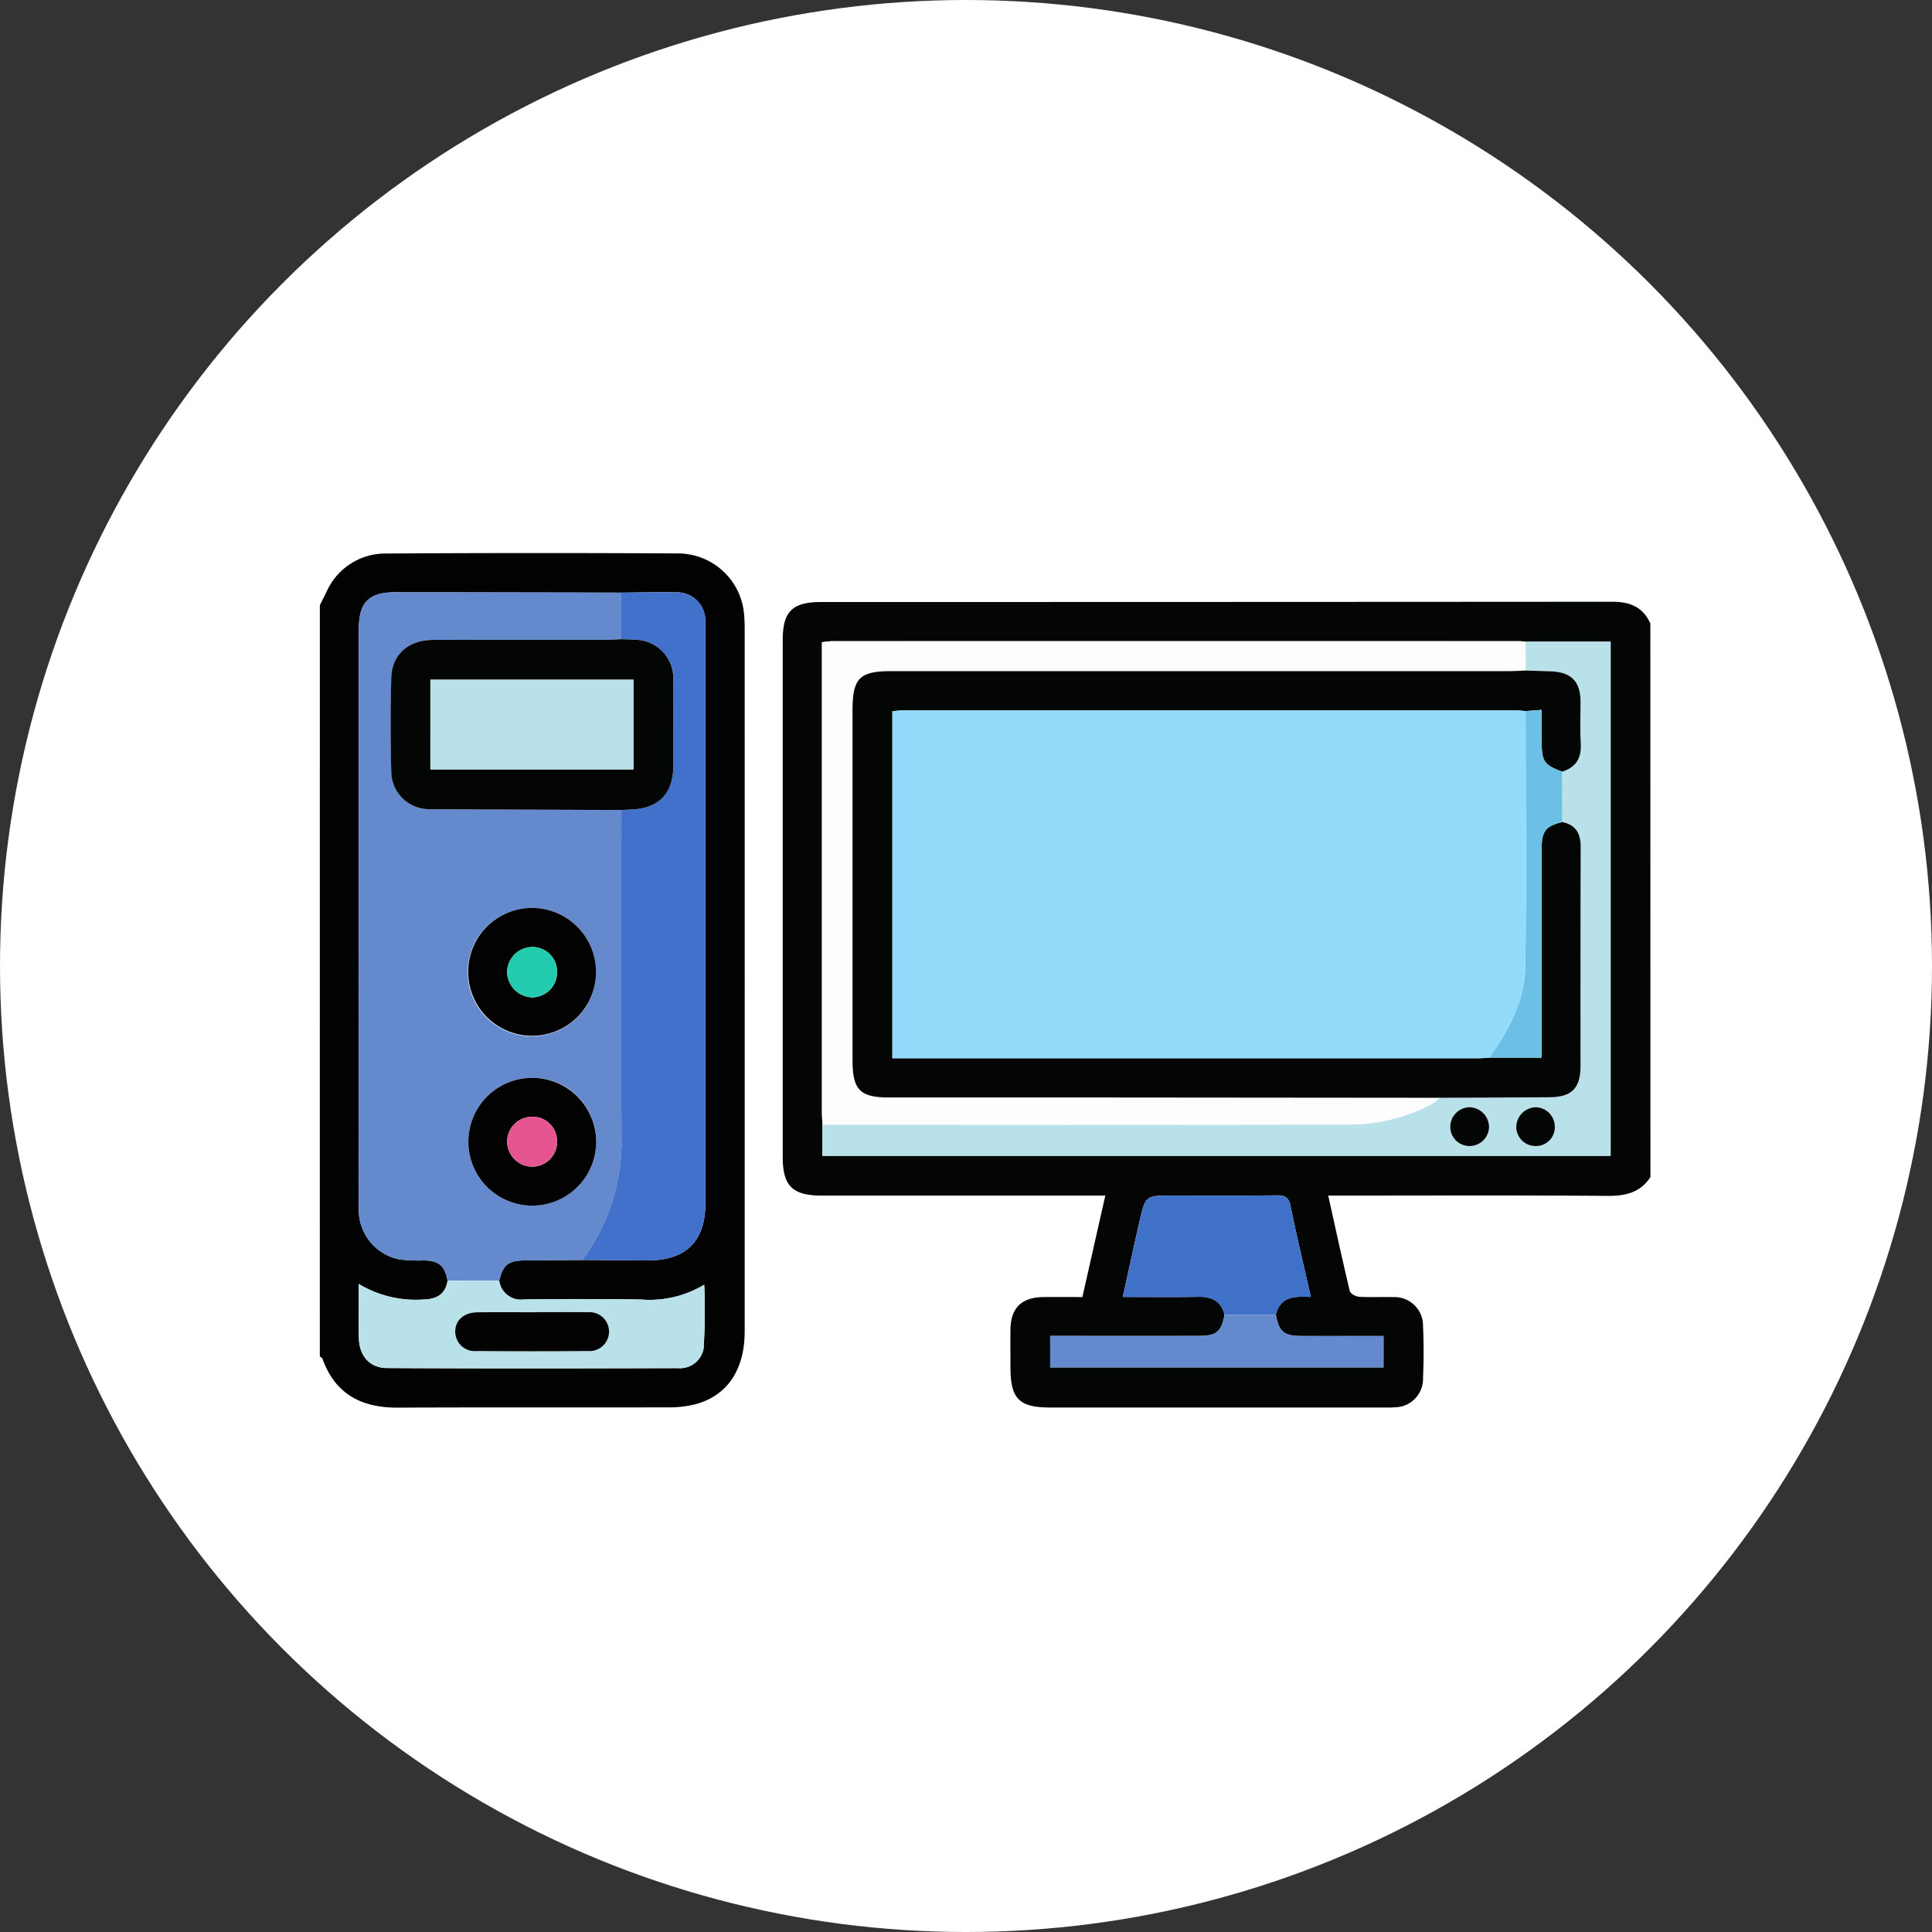 <svg xmlns="http://www.w3.org/2000/svg" width="230" height="230" viewBox="0 0 230 230">
  <rect x="0" y="0" width="230" height="230" fill="#333333" stroke="none"/>
  <g id="Grupo_906806" data-name="Grupo 906806" transform="translate(-1105.521 -929)">
    <circle id="Elipse_6747" data-name="Elipse 6747" cx="115" cy="115" r="115" transform="translate(1105.521 929)" fill="#fff"/>
    <g id="Grupo_904687" data-name="Grupo 904687" transform="translate(1094.598 967.262)">
      <path id="Trazado_633344" data-name="Trazado 633344" d="M330.429,114.774c-1.228,1.889-3.006,2.263-5.163,2.246-10.464-.084-20.93-.038-31.395-.038h-1.8c.858,3.86,1.671,7.625,2.568,11.368.074.307.708.653,1.1.678,1.335.084,2.68,0,4.019.041a3.4,3.4,0,0,1,3.6,3.443c.094,2.058.089,4.126,0,6.184a3.388,3.388,0,0,1-3.4,3.491c-.46.044-.927.025-1.391.025q-19.8,0-39.592,0c-3.715,0-4.732-1.034-4.734-4.8,0-1.5-.017-2.991,0-4.485.037-2.58,1.325-3.839,3.944-3.865,1.492-.015,2.985,0,4.62,0l2.728-12.078h-1.731q-16.007,0-32.014,0c-3.495,0-4.658-1.146-4.658-4.59q0-30.779,0-61.558c0-3.382,1.149-4.517,4.572-4.517q47.093,0,94.186-.032c2.126,0,3.644.63,4.531,2.587Zm-44.593,16.4c.5-2.2,2.256-2.222,4.165-2.128-.848-3.743-1.7-7.278-2.424-10.84-.217-1.073-.7-1.261-1.664-1.251-4.117.045-8.235.019-12.353.019-3.235,0-3.25,0-3.971,3.16-.665,2.921-1.3,5.85-1.971,8.912,3.153,0,6.082.036,9.01-.015,1.6-.028,2.7.51,3.1,2.141-.382,2.012-.953,2.51-3.007,2.515q-8.037.017-16.075,0h-1.676v3.751h39.683V133.7c-3.343,0-6.579.01-9.814,0C286.784,133.685,286.21,133.187,285.836,131.179ZM315.57,51.041c-.256-.02-.512-.058-.768-.058q-40.889,0-81.777,0c-.387,0-.775.075-1.225.121v1.638q0,27.132,0,54.264c0,.514.038,1.027.058,1.542v3.7h93.832V51.041Z" transform="translate(-123.026 -12.913)" fill="#040505"/>
      <path id="Trazado_633345" data-name="Trazado 633345" d="M49,33.792c.266-.532.525-1.068.8-1.6a7.645,7.645,0,0,1,7-4.558q17.477-.109,34.956-.01A7.9,7.9,0,0,1,99.5,34.836c.06.614.076,1.235.076,1.853q.006,41.765,0,83.53c0,4.522-1.993,7.588-5.749,8.661a13.031,13.031,0,0,1-3.51.4c-10.672.029-21.345-.019-32.017.035-4.33.022-7.471-1.595-8.99-5.823-.042-.116-.206-.189-.313-.282Zm31.251,77.941c2.627.016,5.254.047,7.881.046,4.448,0,6.765-2.3,6.766-6.761q.011-34.244,0-68.489c0-.257,0-.516-.01-.773a3.365,3.365,0,0,0-3.519-3.5c-2.163-.039-4.327.018-6.49.032Q71.439,32.267,58,32.243c-3.17,0-4.359,1.2-4.359,4.391q0,19.087,0,38.174,0,15.3,0,30.6a6.025,6.025,0,0,0,4.859,6.265,19.452,19.452,0,0,0,2.927.116c1.773.05,2.44.628,2.781,2.422-.27,1.594-1.247,2.177-2.822,2.225a13.078,13.078,0,0,1-7.757-1.85c0,.72,0,1.13,0,1.54,0,1.649-.028,3.3.019,4.947.06,2.061,1.274,3.512,3.335,3.524,11.542.066,23.084.049,34.626.012a2.855,2.855,0,0,0,3.078-2.336,72,72,0,0,0,.072-7.6,12.54,12.54,0,0,1-7.505,1.767q-6.955-.1-13.912-.01a2.615,2.615,0,0,1-2.992-2.241c.486-1.9,1.074-2.379,2.976-2.4C75.634,111.768,77.943,111.752,80.251,111.733Z" fill="#020203"/>
      <path id="Trazado_633346" data-name="Trazado 633346" d="M242.267,119.035c-.02-.514-.058-1.027-.058-1.541q0-27.132,0-54.264V61.591c.45-.046.838-.121,1.225-.121q40.889-.008,81.777,0c.256,0,.512.038.768.058q.005,1.716.01,3.432c-.616.025-1.232.073-1.848.073q-36.885.006-73.77,0c-3.664,0-4.52.869-4.52,4.581q0,20.88,0,41.76c0,3.508.89,4.416,4.346,4.417q13.532,0,27.064,0,19.254.012,38.507.034a6.182,6.182,0,0,1-.936.743,21.121,21.121,0,0,1-9.772,2.445C284.127,119.074,263.2,119.039,242.267,119.035Z" transform="translate(-133.432 -23.398)" fill="#fdfdfd"/>
      <path id="Trazado_633347" data-name="Trazado 633347" d="M326.122,65.093q0-1.716-.01-3.432h10.124v61.211H242.4v-3.7c20.93,0,41.86.039,62.79-.018a21.121,21.121,0,0,0,9.772-2.445,6.183,6.183,0,0,0,.936-.743c4.37-.02,8.741-.028,13.111-.065,2.586-.022,3.635-1.087,3.637-3.682.009-8.694-.017-17.388.022-26.082.007-1.628-.559-2.667-2.2-3q-.008-3-.016-6c1.737-.523,2.347-1.7,2.223-3.478-.114-1.63-.011-3.275-.028-4.913-.024-2.352-1.1-3.449-3.47-3.547C328.161,65.154,327.141,65.127,326.122,65.093Zm-4.363,54.388a2.382,2.382,0,0,0-2.323-2.4,2.342,2.342,0,0,0-2.293,2.251,2.279,2.279,0,0,0,2.149,2.361A2.316,2.316,0,0,0,321.76,119.481Zm5.5-2.395A2.385,2.385,0,0,0,325,119.538a2.3,2.3,0,0,0,2.36,2.16,2.239,2.239,0,0,0,2.225-2.417A2.314,2.314,0,0,0,327.258,117.086Z" transform="translate(-133.569 -23.533)" fill="#b8e1ea"/>
      <path id="Trazado_633348" data-name="Trazado 633348" d="M370.092,288.947c-.4-1.631-1.5-2.169-3.1-2.141-2.928.051-5.857.015-9.01.015.676-3.062,1.306-5.991,1.971-8.912.721-3.163.735-3.16,3.971-3.16,4.118,0,8.236.026,12.353-.019.963-.01,1.447.178,1.664,1.251.72,3.562,1.575,7.1,2.424,10.84-1.909-.095-3.666-.073-4.165,2.128Z" transform="translate(-213.389 -170.681)" fill="#4071c9"/>
      <path id="Trazado_633349" data-name="Trazado 633349" d="M350.787,320.686h6.107c.374,2.008.949,2.506,3,2.515,3.235.014,6.47,0,9.813,0v3.751H330.029V323.2h1.677q8.038,0,16.075,0C349.834,323.2,350.4,322.7,350.787,320.686Z" transform="translate(-194.084 -202.421)" fill="#6489cd"/>
      <path id="Trazado_633350" data-name="Trazado 633350" d="M74.552,124.606c-.341-1.794-1.008-2.373-2.781-2.422a19.456,19.456,0,0,1-2.927-.116,6.025,6.025,0,0,1-4.859-6.265q-.017-15.3,0-30.6,0-19.087,0-38.174c0-3.193,1.189-4.4,4.359-4.391q13.443.018,26.886.05,0,2.771.008,5.543c-.564.025-1.127.072-1.691.073-6.9,0-13.791-.009-20.686.009-2.954.008-4.924,1.712-5.006,4.526-.108,3.7-.1,7.411,0,11.114a4.5,4.5,0,0,0,4.555,4.51c.615.039,1.234.014,1.852.017l20.986.084c0,12.967-.048,25.934.013,38.9a23.646,23.646,0,0,1-4.66,14.665c-2.309.019-4.617.034-6.926.059-1.9.02-2.49.5-2.976,2.4ZM92.223,87.931a7.6,7.6,0,0,0-7.6-7.714,7.643,7.643,0,1,0,7.6,7.714Zm-7.494,12.517a7.605,7.605,0,1,0,7.5,7.612A7.506,7.506,0,0,0,84.729,100.449Z" transform="translate(-10.345 -10.394)" fill="#6489cd"/>
      <path id="Trazado_633351" data-name="Trazado 633351" d="M150.013,122.137a23.646,23.646,0,0,0,4.66-14.665c-.061-12.967-.015-25.934-.013-38.9.359-.02.718-.047,1.078-.058,3.375-.1,5.1-1.868,5.106-5.245.007-3.4.023-6.806-.007-10.209a4.582,4.582,0,0,0-4.335-4.746c-.614-.058-1.234-.052-1.851-.075q0-2.771-.008-5.543c2.163-.015,4.328-.071,6.49-.032a3.365,3.365,0,0,1,3.519,3.5c.014.257.01.515.01.773q0,34.245,0,68.489c0,4.457-2.318,6.759-6.766,6.761C155.267,122.184,152.64,122.153,150.013,122.137Z" transform="translate(-69.762 -10.404)" fill="#4171ca"/>
      <path id="Trazado_633352" data-name="Trazado 633352" d="M74.524,307.538l6.142-.02a2.615,2.615,0,0,0,2.992,2.24q6.955-.076,13.912.01A12.54,12.54,0,0,0,105.075,308a71.992,71.992,0,0,1-.072,7.6,2.855,2.855,0,0,1-3.078,2.336c-11.542.037-23.084.053-34.626-.012-2.061-.012-3.276-1.462-3.335-3.524-.047-1.648-.016-3.3-.019-4.947,0-.41,0-.82,0-1.54a13.078,13.078,0,0,0,7.757,1.85C73.277,309.715,74.254,309.133,74.524,307.538Zm10.2,3.74v.01c-2.209,0-4.419-.016-6.628.006-1.641.016-2.677.952-2.659,2.34a2.33,2.33,0,0,0,2.578,2.271q6.628.04,13.256,0a2.317,2.317,0,1,0-.072-4.617C89.038,311.259,86.88,311.279,84.721,311.279Z" transform="translate(-10.316 -193.326)" fill="#b8e1ea"/>
      <path id="Trazado_633353" data-name="Trazado 633353" d="M338.464,90.792c1.642.337,2.207,1.376,2.2,3-.039,8.694-.013,17.388-.022,26.082,0,2.594-1.052,3.66-3.637,3.682-4.37.037-8.741.045-13.111.065q-19.253-.018-38.507-.034-13.532-.008-27.064,0c-3.455,0-4.346-.908-4.346-4.417q0-20.88,0-41.76c0-3.712.856-4.581,4.52-4.581q36.885,0,73.77,0c.616,0,1.232-.048,1.848-.073,1.019.034,2.039.06,3.057.1,2.366.1,3.446,1.2,3.47,3.547.017,1.638-.086,3.283.028,4.913.124,1.776-.485,2.955-2.223,3.478-2.155-.8-2.43-1.213-2.432-3.634,0-1.2,0-2.409,0-3.719l-1.916.144c-.358-.028-.716-.082-1.073-.082q-36.581-.006-73.162,0c-.391,0-.782.069-1.144.1v41.31h1.3q34.261,0,68.522,0c.41,0,.821-.045,1.231-.07h6.245v-1.739q0-11.6,0-23.2C336.02,91.868,336.5,91.273,338.464,90.792Z" transform="translate(-141.562 -31.194)" fill="#040505"/>
      <path id="Trazado_633354" data-name="Trazado 633354" d="M507.655,101.259c-1.96.48-2.444,1.076-2.446,3.113q-.01,11.6,0,23.2v1.739h-6.245c2.319-3.266,4.243-6.79,4.3-10.844.145-10.136.035-20.276.028-30.414l1.916-.144c0,1.31,0,2.514,0,3.719,0,2.42.277,2.829,2.432,3.634Q507.647,98.261,507.655,101.259Z" transform="translate(-310.753 -41.661)" fill="#6cc0e5"/>
      <path id="Trazado_633355" data-name="Trazado 633355" d="M488.594,243.2a2.316,2.316,0,0,1-2.468,2.215,2.279,2.279,0,0,1-2.149-2.361,2.342,2.342,0,0,1,2.293-2.251A2.382,2.382,0,0,1,488.594,243.2Z" transform="translate(-300.403 -147.252)" fill="#040505"/>
      <path id="Trazado_633356" data-name="Trazado 633356" d="M511.627,240.809a2.314,2.314,0,0,1,2.327,2.2,2.239,2.239,0,0,1-2.225,2.417,2.3,2.3,0,0,1-2.36-2.16A2.385,2.385,0,0,1,511.627,240.809Z" transform="translate(-317.938 -147.255)" fill="#040505"/>
      <path id="Trazado_633357" data-name="Trazado 633357" d="M103.7,60.714c.617.023,1.237.017,1.851.075a4.582,4.582,0,0,1,4.335,4.746c.03,3.4.014,6.806.007,10.209-.007,3.377-1.731,5.14-5.106,5.245-.36.011-.719.039-1.078.058l-20.986-.084c-.618,0-1.237.023-1.852-.017a4.5,4.5,0,0,1-4.555-4.51c-.1-3.7-.107-7.412,0-11.114.082-2.814,2.053-4.518,5.006-4.526,6.9-.019,13.791,0,20.686-.009C102.576,60.786,103.14,60.739,103.7,60.714Zm-22.73,15.5h24.175V65.534H80.974Z" transform="translate(-18.813 -22.879)" fill="#040505"/>
      <path id="Trazado_633358" data-name="Trazado 633358" d="M121.288,171.82a7.613,7.613,0,1,1-7.6-7.714A7.63,7.63,0,0,1,121.288,171.82Zm-4.641-.08a2.919,2.919,0,0,0-2.883-2.977,3.025,3.025,0,0,0-3.061,2.993,3.081,3.081,0,0,0,2.922,3A2.978,2.978,0,0,0,116.647,171.74Z" transform="translate(-39.409 -94.283)" fill="#020203"/>
      <path id="Trazado_633359" data-name="Trazado 633359" d="M113.792,229.5a7.605,7.605,0,0,1-.2,15.209,7.605,7.605,0,1,1,.2-15.209Zm-.161,4.635a2.961,2.961,0,0,0-2.93,2.937,3.012,3.012,0,0,0,3.048,3,2.942,2.942,0,0,0,2.892-3.112A2.886,2.886,0,0,0,113.631,234.136Z" transform="translate(-39.407 -139.445)" fill="#020203"/>
      <path id="Trazado_633360" data-name="Trazado 633360" d="M110.385,319.658c2.158,0,4.316-.02,6.474.007a2.317,2.317,0,1,1,.072,4.617q-6.628.049-13.256,0a2.33,2.33,0,0,1-2.578-2.271c-.018-1.388,1.018-2.324,2.659-2.34,2.209-.022,4.419-.006,6.628-.006Z" transform="translate(-35.979 -201.706)" fill="#020203"/>
      <path id="Trazado_633361" data-name="Trazado 633361" d="M344.687,88.187c.008,10.138.118,20.278-.028,30.414-.058,4.055-1.983,7.578-4.3,10.844-.41.024-.821.069-1.231.07q-34.261.005-68.522,0h-1.3V88.209c.362-.034.753-.1,1.144-.1q36.581-.008,73.162,0C343.972,88.105,344.33,88.159,344.687,88.187Z" transform="translate(-152.149 -41.793)" fill="#92dbfb"/>
      <path id="Trazado_633362" data-name="Trazado 633362" d="M91.538,86.977V76.294h24.175V86.977Z" transform="translate(-29.378 -33.638)" fill="#b8e1ea"/>
      <path id="Trazado_633363" data-name="Trazado 633363" d="M127,182.136a2.978,2.978,0,0,1-3.022,3.012,3.081,3.081,0,0,1-2.922-3,3.025,3.025,0,0,1,3.061-2.993A2.919,2.919,0,0,1,127,182.136Z" transform="translate(-49.766 -104.679)" fill="#23ccaf"/>
      <path id="Trazado_633364" data-name="Trazado 633364" d="M123.99,244.483A2.886,2.886,0,0,1,127,247.3a2.942,2.942,0,0,1-2.892,3.112,3.012,3.012,0,0,1-3.048-3A2.961,2.961,0,0,1,123.99,244.483Z" transform="translate(-49.766 -149.793)" fill="#e5558f"/>
    </g>
  </g>
</svg>
